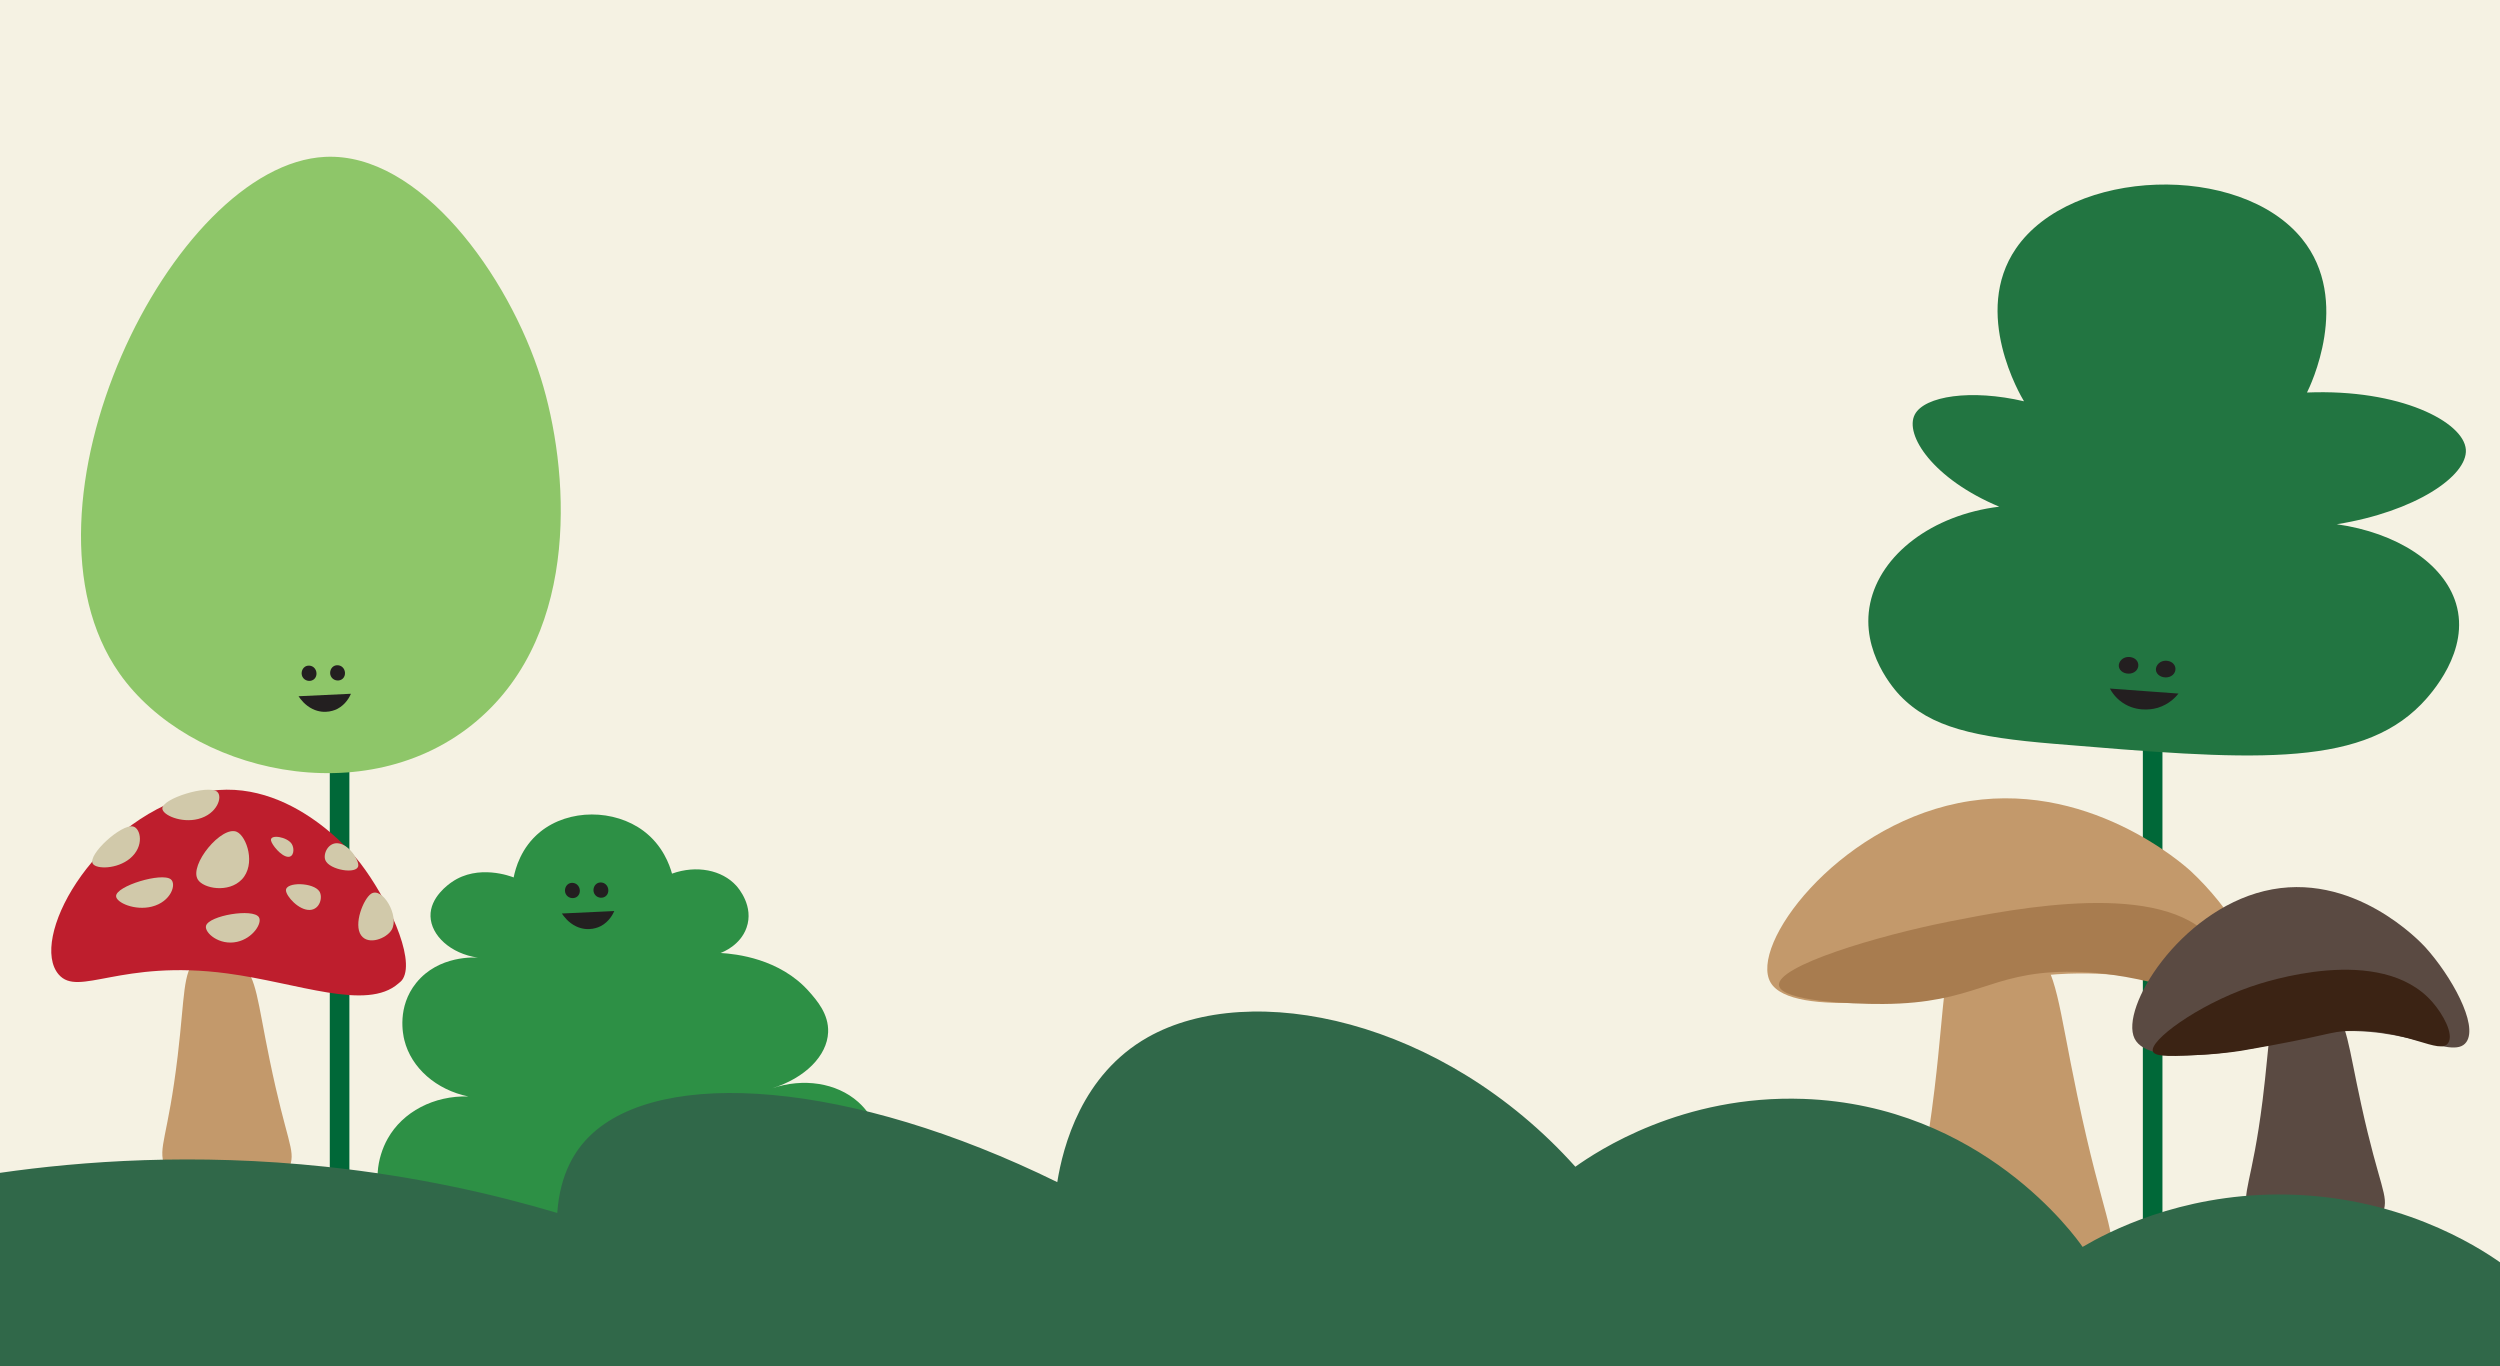 <?xml version="1.0" encoding="UTF-8"?>
<svg id="Layer_1" data-name="Layer 1" xmlns="http://www.w3.org/2000/svg" viewBox="0 0 637.68 348.54">
  <rect x="0" y="0" width="637.68" height="348.54" fill="#333333" stroke="none"/>
  <defs>
    <style>
      .cls-1 {
        fill: #006838;
      }

      .cls-1, .cls-2 {
        stroke: #006838;
        stroke-width: 5px;
      }

      .cls-1, .cls-2, .cls-3 {
        stroke-miterlimit: 10;
      }

      .cls-2 {
        fill: none;
      }

      .cls-3 {
        fill: #f5f2e3;
        stroke: #f5f2e3;
      }

      .cls-4 {
        fill: #2d9045;
      }

      .cls-4, .cls-5, .cls-6, .cls-7, .cls-8, .cls-9, .cls-10, .cls-11, .cls-12, .cls-13, .cls-14 {
        stroke-width: 0px;
      }

      .cls-5 {
        fill: #3b2314;
      }

      .cls-6 {
        fill: #5a4a42;
      }

      .cls-7 {
        fill: #227541;
      }

      .cls-8 {
        fill: #231f20;
      }

      .cls-9 {
        fill: #a87c4f;
      }

      .cls-10 {
        fill: #d1c9aa;
      }

      .cls-11 {
        fill: #be1e2d;
      }

      .cls-12 {
        fill: #c3996b;
      }

      .cls-13 {
        fill: #8ec669;
      }

      .cls-14 {
        fill: #306849;
      }
    </style>
  </defs>
  <rect class="cls-3" x=".5" y=".5" width="636.68" height="347.4"/>
  <line class="cls-2" x1="549.08" y1="162.47" x2="549.08" y2="318.38"/>
  <line class="cls-1" x1="86.62" y1="195.75" x2="86.62" y2="306"/>
  <path class="cls-13" d="M121.7,183.81c-28.19,23.99-73.55,13.2-91.27-12.1C1.02,129.72,43.72,41.92,82.94,40.01c24.22-1.18,46.84,30.4,55.01,56.44,7.12,22.7,10.6,64.51-16.25,87.35Z"/>
  <path class="cls-7" d="M516.27,102.36c-.86-1.4-13.34-22.52-2.05-38.98,14.09-20.55,57.1-22.03,72.96-2.46,12.77,15.76,1.97,37.81,1.27,39.2,23.71-.97,40.01,7.48,40.52,14.56.48,6.71-12.94,15.85-32.92,19.04,15.31,2.16,27.26,9.92,30.39,20.16,3.7,12.11-6.33,23.17-8.86,25.76-16.15,16.54-44.6,14.17-93.7,10.08-20.14-1.68-31.42-4.13-39.25-12.32-1.07-1.12-10.23-11-7.6-23.52,2.61-12.43,15.8-22.55,32.92-24.64-16.83-7.03-24.27-18.31-21.53-23.52,2.48-4.71,14.35-6.52,27.86-3.36Z"/>
  <path class="cls-12" d="M500.59,252.78c-8.01,1.33-43.51,7.24-48.97-2.18-5.49-9.47,16.59-39.34,47.81-45.74,32.75-6.71,57.95,16.02,59.47,17.43,9.5,8.85,19.61,24,15.16,29.4-5.26,6.38-25.35-7.42-58.3-2.18-7.11,1.13-6.36,1.8-15.16,3.27Z"/>
  <path class="cls-12" d="M537.93,320.82c-6.18,18.18-42.46,18.95-49.68.01-2.79-7.31,1.32-10.83,5.2-43.08,2.82-23.49,1.93-32.42,7.22-37.45,5.15-4.9,13.08-3.16,18.15,1.67,5.96,5.68,6.09,13.86,11.03,37.43,6.73,32.11,10.28,34.97,8.09,41.41Z"/>
  <path class="cls-12" d="M73.98,297.38c-3.98,11.89-27.34,12.39-31.99,0-1.8-4.78.85-7.08,3.35-28.17,1.82-15.36,1.25-21.2,4.65-24.49,3.32-3.2,8.42-2.06,11.68,1.09,3.84,3.72,3.92,9.07,7.1,24.48,4.33,21,6.62,22.87,5.21,27.08Z"/>
  <path class="cls-9" d="M453.78,251.41c-.89-4.97,25.23-12.77,43.61-16.39,16.86-3.32,54.31-10.67,67.01,4.68,3.05,3.68,5.38,9.53,2.94,12.45-4.25,5.1-18.1-4.49-40.3-4.28-19.79.19-23.14,8.05-46.67,8.22-8.43.06-25.89-.76-26.59-4.68Z"/>
  <path class="cls-4" d="M133.46,318.34c-14.8-.55-29.77-1.1-35.18-10.37-3.22-5.53-2.15-12.62.61-17.53,3.84-6.86,11.81-11.03,20.58-10.76-8.17-1.69-14.57-7.26-16.33-14.37-.34-1.37-1.92-8.48,3.03-14.61,5.73-7.11,15.05-6.49,15.76-6.43-7.07-1.01-11.97-5.71-12.12-10.52-.16-4.89,4.64-8.21,5.45-8.77,6.72-4.64,15.03-1.46,15.76-1.17.45-2.26,1.86-7.64,6.75-11.61,7.36-5.97,18.95-5.81,26.37-.26,4.92,3.68,6.66,8.71,7.27,10.9,6.2-2.24,12.77-.96,16.42,3.11.51.57,4.54,5.23,2.58,10.71-1.58,4.44-5.92,6.15-6.62,6.42,3.83.22,15.12,1.38,22.6,9.86,1.93,2.19,5.05,5.71,4.84,10.38-.26,6-5.89,11.66-14.26,14.27,7.91-2.69,16.4-1.42,21.92,3.48,8.71,7.75,6.96,21.88.69,28.43-2.61,2.73-5.52,3.63-28.56,5.46-13.46,1.07-22.58,1.57-35.76,2.34-17.9,1.04-18.63,1.14-21.79,1.02Z"/>
  <path class="cls-11" d="M14.98,248.58c-7.6-8.8,8.27-38.45,34.28-45.91,23.49-6.74,41.56,16.07,42.64,17.49,6.81,8.88,14.07,24.09,10.87,29.51-.36.61-.84.92-1.15,1.19-8.1,7.12-25.59-.16-43.7-2.57-27.21-3.62-37.9,6.13-42.95.28Z"/>
  <path class="cls-10" d="M33.17,218.97c-3.35,2.77-8.62,2.76-9.5,1.34-1.4-2.28,7.29-10.21,10.27-9.5,1.97.47,2.95,5.08-.78,8.16Z"/>
  <path class="cls-10" d="M50.55,208.9c-4.38,1.11-9.09-1.03-9.14-2.65-.09-2.6,11.66-6.15,13.96-4.31,1.52,1.22.07,5.72-4.82,6.96Z"/>
  <path class="cls-10" d="M38.75,231.25c-4.38,1.11-9.09-1.03-9.14-2.65-.09-2.6,11.66-6.15,13.96-4.31,1.52,1.22.07,5.72-4.82,6.96Z"/>
  <path class="cls-10" d="M61.65,224.35c-3.33,3.47-9.75,2.33-11.19,0-2.31-3.75,6.14-13.89,9.95-12.17,2.52,1.14,4.95,8.32,1.24,12.18Z"/>
  <path class="cls-10" d="M73.43,218.55c1.56.12,1.72-2.11,1-3.26-1.15-1.85-5.59-2.57-5.31-.92.19,1.09,2.57,4.05,4.31,4.18Z"/>
  <path class="cls-10" d="M79.06,232.1c2.54-.13,3.33-3.25,2.42-4.71-1.47-2.34-8.62-2.51-8.54-.27.05,1.48,3.29,5.13,6.12,4.98Z"/>
  <path class="cls-10" d="M60.46,240.24c4.09-.9,6.5-4.82,5.58-6.28-1.47-2.34-12.79-.43-13.49,2.19-.46,1.73,3.35,5.1,7.91,4.09Z"/>
  <path class="cls-10" d="M86.2,215.09c-2.53-.22-3.85,2.75-3.21,4.32,1.04,2.52,8.08,3.67,8.39,1.46.21-1.46-2.36-5.52-5.18-5.77Z"/>
  <path class="cls-10" d="M92.14,238.61c1.84,2.56,6.44.77,7.75-1.42,2.1-3.51-2.38-11.16-5.26-9.2-1.9,1.29-4.55,7.77-2.5,10.62Z"/>
  <path class="cls-6" d="M578.32,266.68c-5.54,1.09-30.09,5.95-33.86-1.79-3.8-7.79,11.47-32.34,33.05-37.6,22.64-5.52,40.07,13.16,41.12,14.32,6.57,7.27,13.56,19.73,10.48,24.17-3.64,5.24-17.53-6.1-40.31-1.79-4.92.93-4.4,1.48-10.48,2.69Z"/>
  <path class="cls-6" d="M607.88,309.17c-4.27,12.01-29.36,12.52-34.35,0-1.93-4.83.92-7.16,3.59-28.47,1.95-15.52,1.34-21.43,4.99-24.75,3.56-3.24,9.04-2.09,12.55,1.1,4.12,3.76,4.21,9.16,7.63,24.74,4.65,21.22,7.11,23.11,5.59,27.37Z"/>
  <path class="cls-5" d="M549.14,268.18c-.93-2.7,11.1-11.68,24.91-16.49,3.51-1.22,33.13-11.13,46.33,3.85,2.75,3.12,5.54,8.18,4.11,10.45-2.09,3.33-10.51-3.56-25.05-3.06-5.53.19-5.21,1.21-27.29,5.01-.45.08-4.46.76-9.87,1.07-7.66.44-12.61.72-13.14-.83Z"/>
  <path class="cls-14" d="M0,348.54v-49.38c20.84-2.99,49.49-5.11,82.99-1.57,23.36,2.47,43.3,7.08,59.15,11.8.71-10.2,4.68-16.12,8.32-19.66,18.1-17.65,66.52-14.09,119.22,11.8,1.47-9.13,6.22-27.42,23.1-36.96,26.27-14.85,75.16-4.74,109.05,33.03,5.6-3.98,27.24-18.41,58.22-17.3,45.43,1.63,69.4,35.18,71.16,37.75,6.64-3.89,24.6-13.3,49.9-13.37,30.29-.08,50.83,13.28,56.57,17.3v26.57H0Z"/>
  <path class="cls-8" d="M542.02,167.73c.94-.33,2.15-.13,2.84.57.91.91.73,2.46-.5,3.17-1.17.68-2.86.37-3.59-.65-.8-1.12-.06-2.62,1.24-3.09Z"/>
  <path class="cls-8" d="M555.67,176.91c-.6.77-2.3,2.72-5.29,3.63-.57.17-4.45,1.28-8.27-.87-2.34-1.31-3.48-3.19-3.94-4.04,5.83.43,11.67.85,17.5,1.28Z"/>
  <path class="cls-8" d="M551.49,168.69c.94-.33,2.15-.13,2.84.57.91.91.73,2.46-.5,3.17-1.17.68-2.86.37-3.59-.65-.8-1.12-.06-2.62,1.24-3.09Z"/>
  <path class="cls-8" d="M145,225.45c.65-.4,1.6-.34,2.23.22.82.73.93,2.15.11,2.93-.77.73-2.1.63-2.8-.22-.77-.94-.45-2.37.46-2.93Z"/>
  <path class="cls-8" d="M156.69,232.38c-.33.76-1.31,2.71-3.42,3.83-.4.21-3.15,1.61-6.36.06-1.96-.95-3.11-2.53-3.59-3.26,4.45-.21,8.91-.42,13.36-.63Z"/>
  <path class="cls-8" d="M152.27,225.35c.65-.4,1.6-.34,2.23.22.82.73.93,2.15.11,2.93-.77.73-2.1.63-2.8-.22-.77-.94-.45-2.37.46-2.93Z"/>
  <path class="cls-8" d="M77.83,170.04c.65-.4,1.6-.34,2.23.22.82.73.93,2.15.11,2.93-.77.73-2.1.63-2.8-.22-.77-.94-.45-2.37.46-2.93Z"/>
  <path class="cls-8" d="M89.52,176.96c-.33.76-1.31,2.71-3.42,3.83-.4.21-3.15,1.61-6.36.06-1.96-.95-3.11-2.53-3.59-3.26,4.45-.21,8.91-.42,13.36-.63Z"/>
  <path class="cls-8" d="M85.1,169.94c.65-.4,1.6-.34,2.23.22.82.73.93,2.15.11,2.93-.77.73-2.1.63-2.8-.22-.77-.94-.45-2.37.46-2.93Z"/>
</svg>